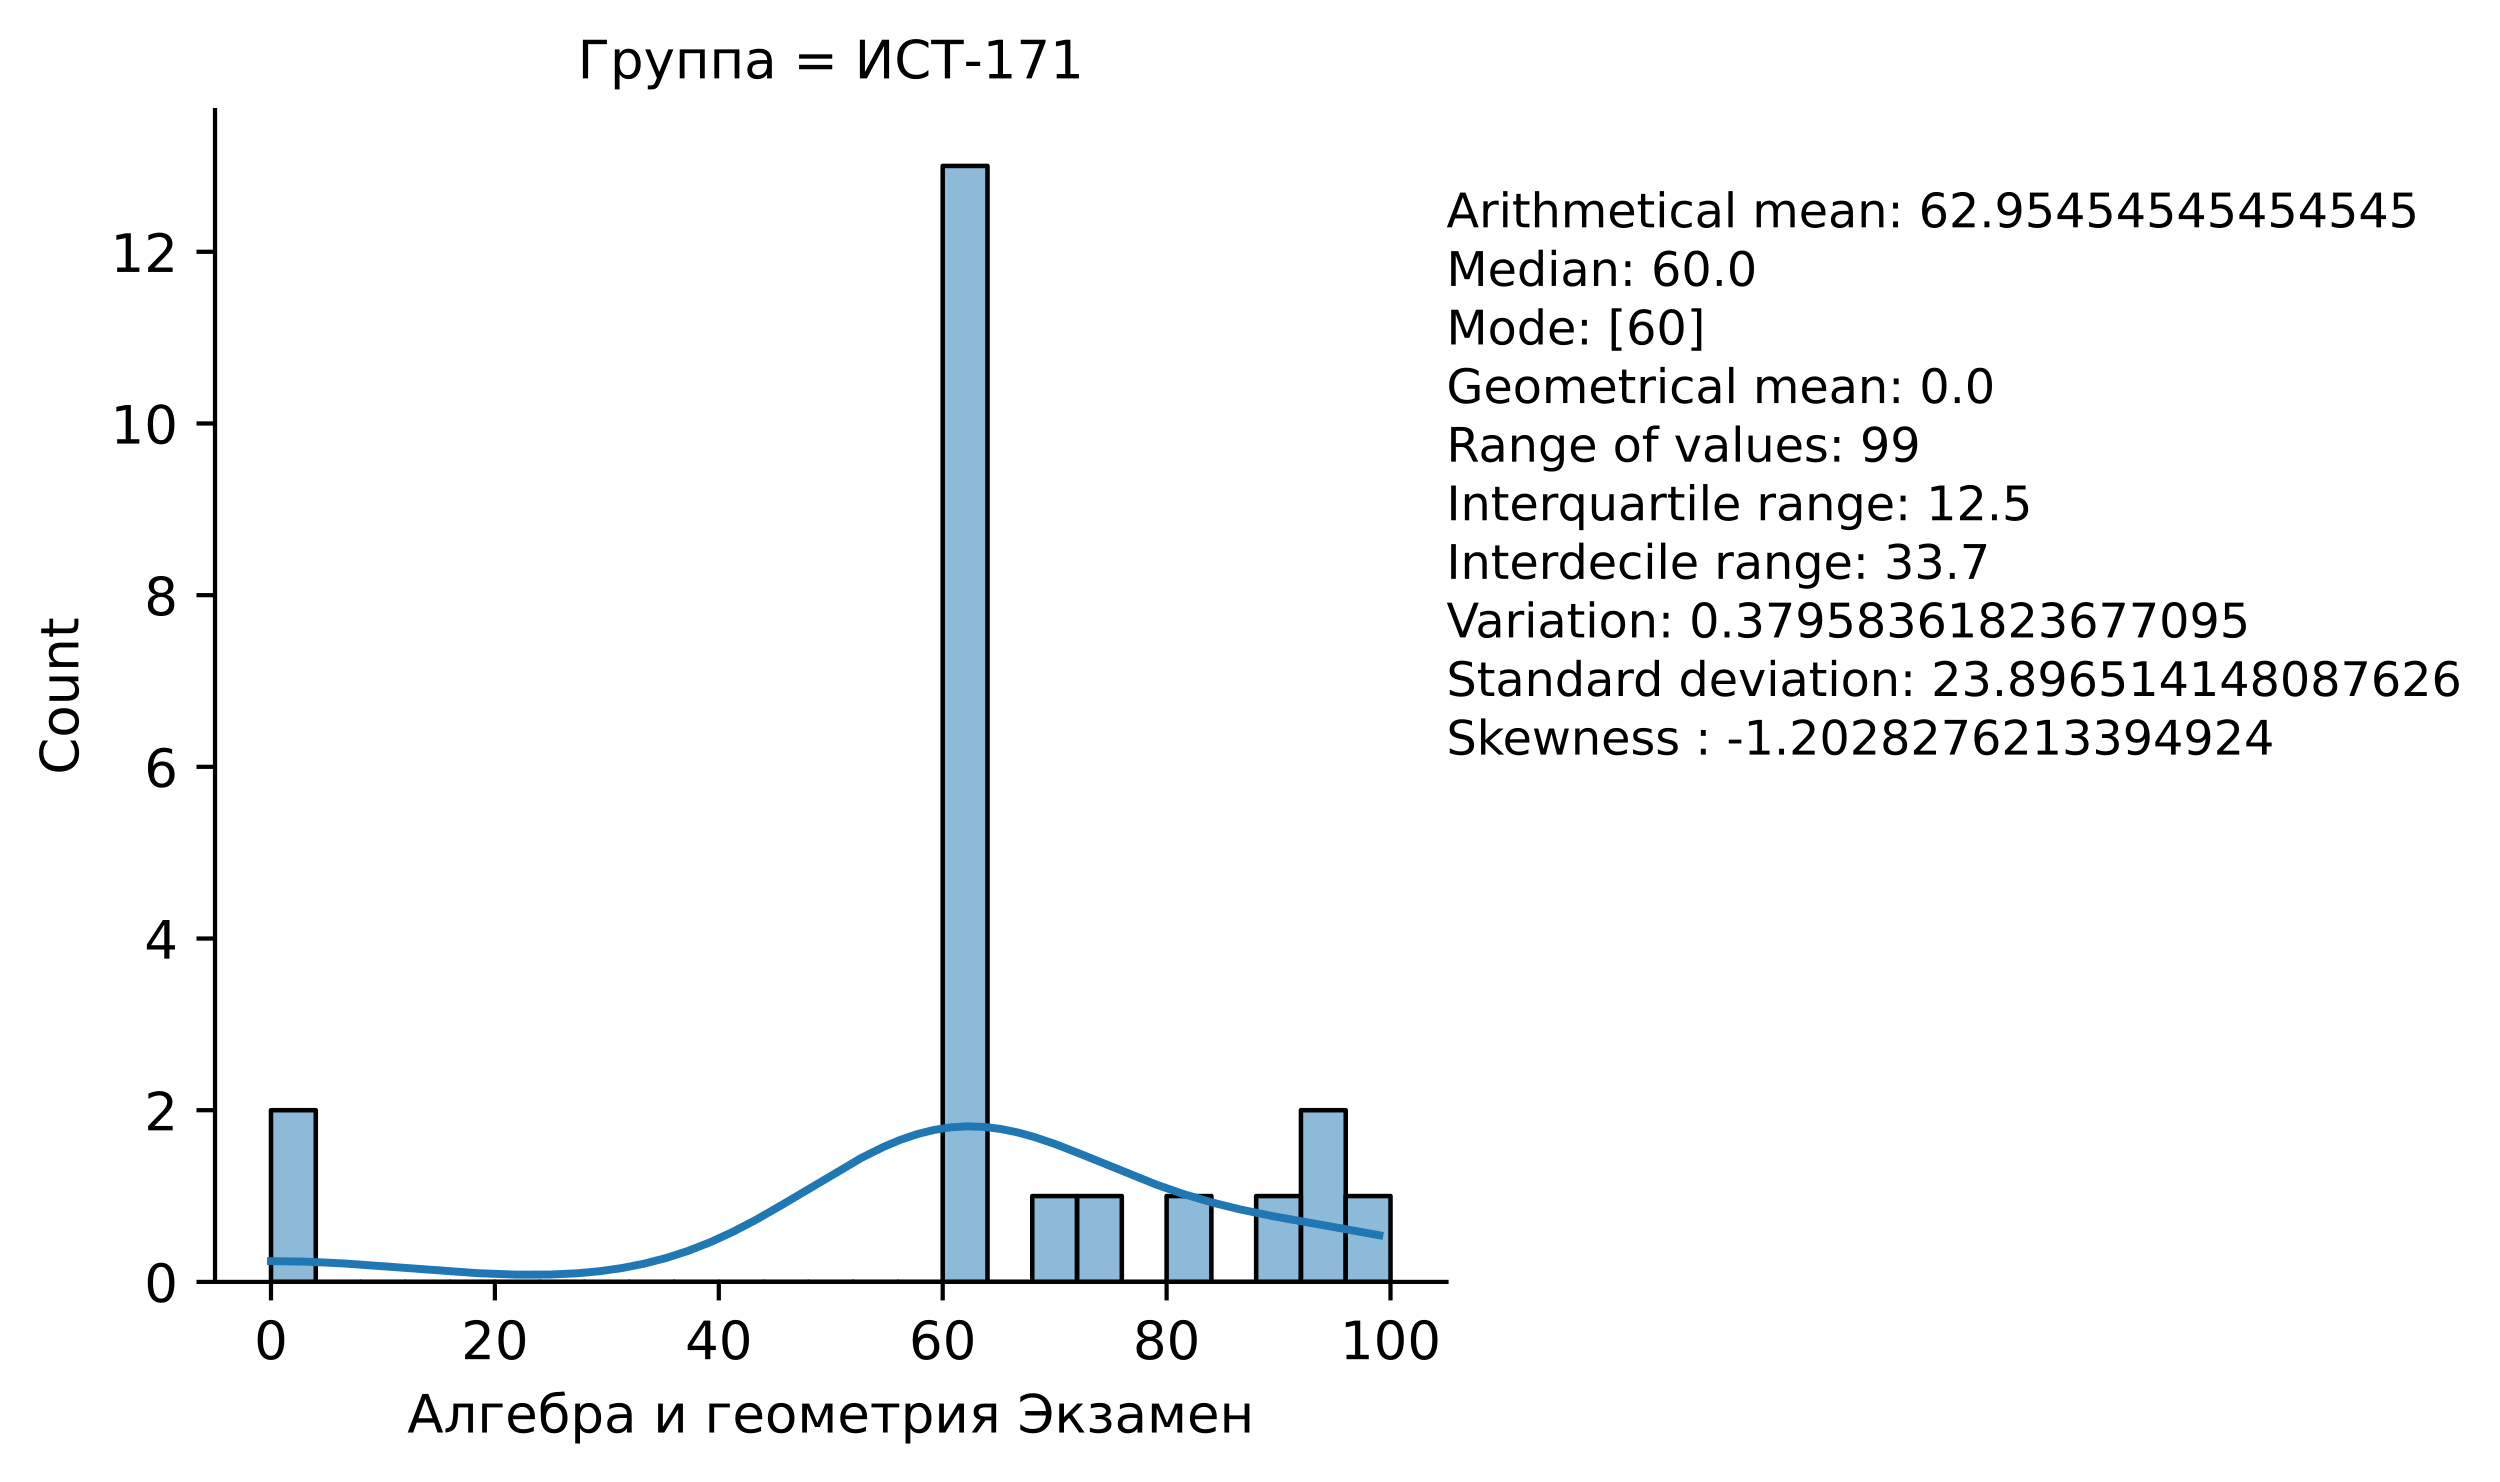 <?xml version="1.0" encoding="utf-8" standalone="no"?>
<!DOCTYPE svg PUBLIC "-//W3C//DTD SVG 1.1//EN"
  "http://www.w3.org/Graphics/SVG/1.1/DTD/svg11.dtd">
<!-- Created with matplotlib (https://matplotlib.org/) -->
<svg height="279.789pt" version="1.1" viewBox="0 0 472.081 279.789" width="472.081pt" xmlns="http://www.w3.org/2000/svg" xmlns:xlink="http://www.w3.org/1999/xlink">
 <defs>
  <style type="text/css">*{stroke-linecap:butt;stroke-linejoin:round;}</style>
 </defs>
 <g id="figure_1">
  <g id="patch_1">
   <path d="M 0 279.789 
L 472.081 279.789 
L 472.081 0 
L 0 0 
z
" style="fill:#ffffff;"/>
  </g>
  <g id="axes_1">
   <g id="patch_2">
    <path d="M 40.603 242.062 
L 273.143 242.062 
L 273.143 20.798 
L 40.603 20.798 
z
" style="fill:#ffffff;"/>
   </g>
   <g id="patch_3">
    <path clip-path="url(#pa00f7daaa1)" d="M 51.173 242.062 
L 59.629 242.062 
L 59.629 209.643 
L 51.173 209.643 
z
" style="fill:#1f77b4;fill-opacity:0.5;stroke:#000000;stroke-linejoin:miter;stroke-width:0.856;"/>
   </g>
   <g id="patch_4">
    <path clip-path="url(#pa00f7daaa1)" d="M 59.629 242.062 
L 68.085 242.062 
L 68.085 242.062 
L 59.629 242.062 
z
" style="fill:#1f77b4;fill-opacity:0.5;stroke:#000000;stroke-linejoin:miter;stroke-width:0.856;"/>
   </g>
   <g id="patch_5">
    <path clip-path="url(#pa00f7daaa1)" d="M 68.085 242.062 
L 76.541 242.062 
L 76.541 242.062 
L 68.085 242.062 
z
" style="fill:#1f77b4;fill-opacity:0.5;stroke:#000000;stroke-linejoin:miter;stroke-width:0.856;"/>
   </g>
   <g id="patch_6">
    <path clip-path="url(#pa00f7daaa1)" d="M 76.541 242.062 
L 84.997 242.062 
L 84.997 242.062 
L 76.541 242.062 
z
" style="fill:#1f77b4;fill-opacity:0.5;stroke:#000000;stroke-linejoin:miter;stroke-width:0.856;"/>
   </g>
   <g id="patch_7">
    <path clip-path="url(#pa00f7daaa1)" d="M 84.997 242.062 
L 93.453 242.062 
L 93.453 242.062 
L 84.997 242.062 
z
" style="fill:#1f77b4;fill-opacity:0.5;stroke:#000000;stroke-linejoin:miter;stroke-width:0.856;"/>
   </g>
   <g id="patch_8">
    <path clip-path="url(#pa00f7daaa1)" d="M 93.453 242.062 
L 101.909 242.062 
L 101.909 242.062 
L 93.453 242.062 
z
" style="fill:#1f77b4;fill-opacity:0.5;stroke:#000000;stroke-linejoin:miter;stroke-width:0.856;"/>
   </g>
   <g id="patch_9">
    <path clip-path="url(#pa00f7daaa1)" d="M 101.909 242.062 
L 110.365 242.062 
L 110.365 242.062 
L 101.909 242.062 
z
" style="fill:#1f77b4;fill-opacity:0.5;stroke:#000000;stroke-linejoin:miter;stroke-width:0.856;"/>
   </g>
   <g id="patch_10">
    <path clip-path="url(#pa00f7daaa1)" d="M 110.365 242.062 
L 118.821 242.062 
L 118.821 242.062 
L 110.365 242.062 
z
" style="fill:#1f77b4;fill-opacity:0.5;stroke:#000000;stroke-linejoin:miter;stroke-width:0.856;"/>
   </g>
   <g id="patch_11">
    <path clip-path="url(#pa00f7daaa1)" d="M 118.821 242.062 
L 127.277 242.062 
L 127.277 242.062 
L 118.821 242.062 
z
" style="fill:#1f77b4;fill-opacity:0.5;stroke:#000000;stroke-linejoin:miter;stroke-width:0.856;"/>
   </g>
   <g id="patch_12">
    <path clip-path="url(#pa00f7daaa1)" d="M 127.277 242.062 
L 135.733 242.062 
L 135.733 242.062 
L 127.277 242.062 
z
" style="fill:#1f77b4;fill-opacity:0.5;stroke:#000000;stroke-linejoin:miter;stroke-width:0.856;"/>
   </g>
   <g id="patch_13">
    <path clip-path="url(#pa00f7daaa1)" d="M 135.733 242.062 
L 144.189 242.062 
L 144.189 242.062 
L 135.733 242.062 
z
" style="fill:#1f77b4;fill-opacity:0.5;stroke:#000000;stroke-linejoin:miter;stroke-width:0.856;"/>
   </g>
   <g id="patch_14">
    <path clip-path="url(#pa00f7daaa1)" d="M 144.189 242.062 
L 152.645 242.062 
L 152.645 242.062 
L 144.189 242.062 
z
" style="fill:#1f77b4;fill-opacity:0.5;stroke:#000000;stroke-linejoin:miter;stroke-width:0.856;"/>
   </g>
   <g id="patch_15">
    <path clip-path="url(#pa00f7daaa1)" d="M 152.645 242.062 
L 161.101 242.062 
L 161.101 242.062 
L 152.645 242.062 
z
" style="fill:#1f77b4;fill-opacity:0.5;stroke:#000000;stroke-linejoin:miter;stroke-width:0.856;"/>
   </g>
   <g id="patch_16">
    <path clip-path="url(#pa00f7daaa1)" d="M 161.101 242.062 
L 169.557 242.062 
L 169.557 242.062 
L 161.101 242.062 
z
" style="fill:#1f77b4;fill-opacity:0.5;stroke:#000000;stroke-linejoin:miter;stroke-width:0.856;"/>
   </g>
   <g id="patch_17">
    <path clip-path="url(#pa00f7daaa1)" d="M 169.557 242.062 
L 178.013 242.062 
L 178.013 242.062 
L 169.557 242.062 
z
" style="fill:#1f77b4;fill-opacity:0.5;stroke:#000000;stroke-linejoin:miter;stroke-width:0.856;"/>
   </g>
   <g id="patch_18">
    <path clip-path="url(#pa00f7daaa1)" d="M 178.013 242.062 
L 186.469 242.062 
L 186.469 31.335 
L 178.013 31.335 
z
" style="fill:#1f77b4;fill-opacity:0.5;stroke:#000000;stroke-linejoin:miter;stroke-width:0.856;"/>
   </g>
   <g id="patch_19">
    <path clip-path="url(#pa00f7daaa1)" d="M 186.469 242.062 
L 194.925 242.062 
L 194.925 242.062 
L 186.469 242.062 
z
" style="fill:#1f77b4;fill-opacity:0.5;stroke:#000000;stroke-linejoin:miter;stroke-width:0.856;"/>
   </g>
   <g id="patch_20">
    <path clip-path="url(#pa00f7daaa1)" d="M 194.925 242.062 
L 203.381 242.062 
L 203.381 225.852 
L 194.925 225.852 
z
" style="fill:#1f77b4;fill-opacity:0.5;stroke:#000000;stroke-linejoin:miter;stroke-width:0.856;"/>
   </g>
   <g id="patch_21">
    <path clip-path="url(#pa00f7daaa1)" d="M 203.381 242.062 
L 211.837 242.062 
L 211.837 225.852 
L 203.381 225.852 
z
" style="fill:#1f77b4;fill-opacity:0.5;stroke:#000000;stroke-linejoin:miter;stroke-width:0.856;"/>
   </g>
   <g id="patch_22">
    <path clip-path="url(#pa00f7daaa1)" d="M 211.837 242.062 
L 220.293 242.062 
L 220.293 242.062 
L 211.837 242.062 
z
" style="fill:#1f77b4;fill-opacity:0.5;stroke:#000000;stroke-linejoin:miter;stroke-width:0.856;"/>
   </g>
   <g id="patch_23">
    <path clip-path="url(#pa00f7daaa1)" d="M 220.293 242.062 
L 228.749 242.062 
L 228.749 225.852 
L 220.293 225.852 
z
" style="fill:#1f77b4;fill-opacity:0.5;stroke:#000000;stroke-linejoin:miter;stroke-width:0.856;"/>
   </g>
   <g id="patch_24">
    <path clip-path="url(#pa00f7daaa1)" d="M 228.749 242.062 
L 237.205 242.062 
L 237.205 242.062 
L 228.749 242.062 
z
" style="fill:#1f77b4;fill-opacity:0.5;stroke:#000000;stroke-linejoin:miter;stroke-width:0.856;"/>
   </g>
   <g id="patch_25">
    <path clip-path="url(#pa00f7daaa1)" d="M 237.205 242.062 
L 245.661 242.062 
L 245.661 225.852 
L 237.205 225.852 
z
" style="fill:#1f77b4;fill-opacity:0.5;stroke:#000000;stroke-linejoin:miter;stroke-width:0.856;"/>
   </g>
   <g id="patch_26">
    <path clip-path="url(#pa00f7daaa1)" d="M 245.661 242.062 
L 254.117 242.062 
L 254.117 209.643 
L 245.661 209.643 
z
" style="fill:#1f77b4;fill-opacity:0.5;stroke:#000000;stroke-linejoin:miter;stroke-width:0.856;"/>
   </g>
   <g id="patch_27">
    <path clip-path="url(#pa00f7daaa1)" d="M 254.117 242.062 
L 262.573 242.062 
L 262.573 225.852 
L 254.117 225.852 
z
" style="fill:#1f77b4;fill-opacity:0.5;stroke:#000000;stroke-linejoin:miter;stroke-width:0.856;"/>
   </g>
   <g id="matplotlib.axis_1">
    <g id="xtick_1">
     <g id="line2d_1">
      <defs>
       <path d="M 0 0 
L 0 3.5 
" id="m873d6678bc" style="stroke:#000000;stroke-width:0.8;"/>
      </defs>
      <g>
       <use style="stroke:#000000;stroke-width:0.8;" x="51.173" xlink:href="#m873d6678bc" y="242.062"/>
      </g>
     </g>
     <g id="text_1">
      <!-- 0 -->
      <g transform="translate(47.992 256.661)scale(0.1 -0.1)">
       <defs>
        <path d="M 31.781 66.406 
Q 24.172 66.406 20.328 58.906 
Q 16.5 51.422 16.5 36.375 
Q 16.5 21.391 20.328 13.891 
Q 24.172 6.391 31.781 6.391 
Q 39.453 6.391 43.281 13.891 
Q 47.125 21.391 47.125 36.375 
Q 47.125 51.422 43.281 58.906 
Q 39.453 66.406 31.781 66.406 
z
M 31.781 74.219 
Q 44.047 74.219 50.516 64.516 
Q 56.984 54.828 56.984 36.375 
Q 56.984 17.969 50.516 8.266 
Q 44.047 -1.422 31.781 -1.422 
Q 19.531 -1.422 13.062 8.266 
Q 6.594 17.969 6.594 36.375 
Q 6.594 54.828 13.062 64.516 
Q 19.531 74.219 31.781 74.219 
z
" id="DejaVuSans-48"/>
       </defs>
       <use xlink:href="#DejaVuSans-48"/>
      </g>
     </g>
    </g>
    <g id="xtick_2">
     <g id="line2d_2">
      <g>
       <use style="stroke:#000000;stroke-width:0.8;" x="93.453" xlink:href="#m873d6678bc" y="242.062"/>
      </g>
     </g>
     <g id="text_2">
      <!-- 20 -->
      <g transform="translate(87.091 256.661)scale(0.1 -0.1)">
       <defs>
        <path d="M 19.188 8.297 
L 53.609 8.297 
L 53.609 0 
L 7.328 0 
L 7.328 8.297 
Q 12.938 14.109 22.625 23.891 
Q 32.328 33.688 34.812 36.531 
Q 39.547 41.844 41.422 45.531 
Q 43.312 49.219 43.312 52.781 
Q 43.312 58.594 39.234 62.25 
Q 35.156 65.922 28.609 65.922 
Q 23.969 65.922 18.812 64.312 
Q 13.672 62.703 7.812 59.422 
L 7.812 69.391 
Q 13.766 71.781 18.938 73 
Q 24.125 74.219 28.422 74.219 
Q 39.75 74.219 46.484 68.547 
Q 53.219 62.891 53.219 53.422 
Q 53.219 48.922 51.531 44.891 
Q 49.859 40.875 45.406 35.406 
Q 44.188 33.984 37.641 27.219 
Q 31.109 20.453 19.188 8.297 
z
" id="DejaVuSans-50"/>
       </defs>
       <use xlink:href="#DejaVuSans-50"/>
       <use x="63.623" xlink:href="#DejaVuSans-48"/>
      </g>
     </g>
    </g>
    <g id="xtick_3">
     <g id="line2d_3">
      <g>
       <use style="stroke:#000000;stroke-width:0.8;" x="135.733" xlink:href="#m873d6678bc" y="242.062"/>
      </g>
     </g>
     <g id="text_3">
      <!-- 40 -->
      <g transform="translate(129.371 256.661)scale(0.1 -0.1)">
       <defs>
        <path d="M 37.797 64.312 
L 12.891 25.391 
L 37.797 25.391 
z
M 35.203 72.906 
L 47.609 72.906 
L 47.609 25.391 
L 58.016 25.391 
L 58.016 17.188 
L 47.609 17.188 
L 47.609 0 
L 37.797 0 
L 37.797 17.188 
L 4.891 17.188 
L 4.891 26.703 
z
" id="DejaVuSans-52"/>
       </defs>
       <use xlink:href="#DejaVuSans-52"/>
       <use x="63.623" xlink:href="#DejaVuSans-48"/>
      </g>
     </g>
    </g>
    <g id="xtick_4">
     <g id="line2d_4">
      <g>
       <use style="stroke:#000000;stroke-width:0.8;" x="178.013" xlink:href="#m873d6678bc" y="242.062"/>
      </g>
     </g>
     <g id="text_4">
      <!-- 60 -->
      <g transform="translate(171.651 256.661)scale(0.1 -0.1)">
       <defs>
        <path d="M 33.016 40.375 
Q 26.375 40.375 22.484 35.828 
Q 18.609 31.297 18.609 23.391 
Q 18.609 15.531 22.484 10.953 
Q 26.375 6.391 33.016 6.391 
Q 39.656 6.391 43.531 10.953 
Q 47.406 15.531 47.406 23.391 
Q 47.406 31.297 43.531 35.828 
Q 39.656 40.375 33.016 40.375 
z
M 52.594 71.297 
L 52.594 62.312 
Q 48.875 64.062 45.094 64.984 
Q 41.312 65.922 37.594 65.922 
Q 27.828 65.922 22.672 59.328 
Q 17.531 52.734 16.797 39.406 
Q 19.672 43.656 24.016 45.922 
Q 28.375 48.188 33.594 48.188 
Q 44.578 48.188 50.953 41.516 
Q 57.328 34.859 57.328 23.391 
Q 57.328 12.156 50.688 5.359 
Q 44.047 -1.422 33.016 -1.422 
Q 20.359 -1.422 13.672 8.266 
Q 6.984 17.969 6.984 36.375 
Q 6.984 53.656 15.188 63.938 
Q 23.391 74.219 37.203 74.219 
Q 40.922 74.219 44.703 73.484 
Q 48.484 72.75 52.594 71.297 
z
" id="DejaVuSans-54"/>
       </defs>
       <use xlink:href="#DejaVuSans-54"/>
       <use x="63.623" xlink:href="#DejaVuSans-48"/>
      </g>
     </g>
    </g>
    <g id="xtick_5">
     <g id="line2d_5">
      <g>
       <use style="stroke:#000000;stroke-width:0.8;" x="220.293" xlink:href="#m873d6678bc" y="242.062"/>
      </g>
     </g>
     <g id="text_5">
      <!-- 80 -->
      <g transform="translate(213.931 256.661)scale(0.1 -0.1)">
       <defs>
        <path d="M 31.781 34.625 
Q 24.75 34.625 20.719 30.859 
Q 16.703 27.094 16.703 20.516 
Q 16.703 13.922 20.719 10.156 
Q 24.75 6.391 31.781 6.391 
Q 38.812 6.391 42.859 10.172 
Q 46.922 13.969 46.922 20.516 
Q 46.922 27.094 42.891 30.859 
Q 38.875 34.625 31.781 34.625 
z
M 21.922 38.812 
Q 15.578 40.375 12.031 44.719 
Q 8.5 49.078 8.5 55.328 
Q 8.5 64.062 14.719 69.141 
Q 20.953 74.219 31.781 74.219 
Q 42.672 74.219 48.875 69.141 
Q 55.078 64.062 55.078 55.328 
Q 55.078 49.078 51.531 44.719 
Q 48 40.375 41.703 38.812 
Q 48.828 37.156 52.797 32.312 
Q 56.781 27.484 56.781 20.516 
Q 56.781 9.906 50.312 4.234 
Q 43.844 -1.422 31.781 -1.422 
Q 19.734 -1.422 13.25 4.234 
Q 6.781 9.906 6.781 20.516 
Q 6.781 27.484 10.781 32.312 
Q 14.797 37.156 21.922 38.812 
z
M 18.312 54.391 
Q 18.312 48.734 21.844 45.562 
Q 25.391 42.391 31.781 42.391 
Q 38.141 42.391 41.719 45.562 
Q 45.312 48.734 45.312 54.391 
Q 45.312 60.062 41.719 63.234 
Q 38.141 66.406 31.781 66.406 
Q 25.391 66.406 21.844 63.234 
Q 18.312 60.062 18.312 54.391 
z
" id="DejaVuSans-56"/>
       </defs>
       <use xlink:href="#DejaVuSans-56"/>
       <use x="63.623" xlink:href="#DejaVuSans-48"/>
      </g>
     </g>
    </g>
    <g id="xtick_6">
     <g id="line2d_6">
      <g>
       <use style="stroke:#000000;stroke-width:0.8;" x="262.573" xlink:href="#m873d6678bc" y="242.062"/>
      </g>
     </g>
     <g id="text_6">
      <!-- 100 -->
      <g transform="translate(253.029 256.661)scale(0.1 -0.1)">
       <defs>
        <path d="M 12.406 8.297 
L 28.516 8.297 
L 28.516 63.922 
L 10.984 60.406 
L 10.984 69.391 
L 28.422 72.906 
L 38.281 72.906 
L 38.281 8.297 
L 54.391 8.297 
L 54.391 0 
L 12.406 0 
z
" id="DejaVuSans-49"/>
       </defs>
       <use xlink:href="#DejaVuSans-49"/>
       <use x="63.623" xlink:href="#DejaVuSans-48"/>
       <use x="127.246" xlink:href="#DejaVuSans-48"/>
      </g>
     </g>
    </g>
    <g id="text_7">
     <!-- Алгебра и геометрия Экзамен -->
     <g transform="translate(76.907 270.509)scale(0.1 -0.1)">
      <defs>
       <path d="M 34.188 63.188 
L 20.797 26.906 
L 47.609 26.906 
z
M 28.609 72.906 
L 39.797 72.906 
L 67.578 0 
L 57.328 0 
L 50.688 18.703 
L 17.828 18.703 
L 11.188 0 
L 0.781 0 
z
" id="DejaVuSans-1040"/>
       <path d="M 3.719 0 
L 3.719 7.469 
Q 12.594 8.844 15.328 14.984 
Q 18.656 23.641 18.656 45.75 
L 18.656 54.688 
L 55.609 54.688 
L 55.609 0 
L 46.625 0 
L 46.625 47.516 
L 27.641 47.516 
L 27.641 42.094 
Q 27.641 21 23.344 11.531 
Q 18.75 1.422 3.719 0 
z
" id="DejaVuSans-1083"/>
       <path d="M 9.078 0 
L 9.078 54.688 
L 47.656 54.688 
L 47.656 47.516 
L 18.109 47.516 
L 18.109 0 
z
" id="DejaVuSans-1075"/>
       <path d="M 56.203 29.594 
L 56.203 25.203 
L 14.891 25.203 
Q 15.484 15.922 20.484 11.062 
Q 25.484 6.203 34.422 6.203 
Q 39.594 6.203 44.453 7.469 
Q 49.312 8.734 54.109 11.281 
L 54.109 2.781 
Q 49.266 0.734 44.188 -0.344 
Q 39.109 -1.422 33.891 -1.422 
Q 20.797 -1.422 13.156 6.188 
Q 5.516 13.812 5.516 26.812 
Q 5.516 40.234 12.766 48.109 
Q 20.016 56 32.328 56 
Q 43.359 56 49.781 48.891 
Q 56.203 41.797 56.203 29.594 
z
M 47.219 32.234 
Q 47.125 39.594 43.094 43.984 
Q 39.062 48.391 32.422 48.391 
Q 24.906 48.391 20.391 44.141 
Q 15.875 39.891 15.188 32.172 
z
" id="DejaVuSans-1077"/>
       <path d="M 31.109 56 
Q 42.828 56 49.516 48.375 
Q 56.203 40.766 56.203 27.297 
Q 56.203 13.875 49.516 6.219 
Q 42.828 -1.422 31.109 -1.422 
Q 19.344 -1.422 12.844 6 
Q 6.344 13.422 6 27.297 
L 5.719 38.484 
Q 5.469 44.281 5.469 46.297 
Q 5.469 54.109 8.297 59.859 
Q 12.75 68.891 20.438 72.797 
Q 28.125 76.703 41.016 76.812 
Q 46.969 76.859 49.609 77.688 
L 52.094 70.562 
Q 49.703 69.578 47.516 69.531 
L 35.297 68.703 
Q 29.156 68.266 25.438 66.109 
Q 15.719 60.406 14.797 52.938 
L 14.453 50.203 
Q 20.797 56 31.109 56 
z
M 31.109 48.391 
Q 23.875 48.391 19.672 42.75 
Q 15.484 37.109 15.484 27.297 
Q 15.484 17.484 19.656 11.844 
Q 23.828 6.203 31.109 6.203 
Q 38.281 6.203 42.484 11.859 
Q 46.688 17.531 46.688 27.297 
Q 46.688 37.016 42.484 42.703 
Q 38.281 48.391 31.109 48.391 
z
" id="DejaVuSans-1073"/>
       <path d="M 18.109 8.203 
L 18.109 -20.797 
L 9.078 -20.797 
L 9.078 54.688 
L 18.109 54.688 
L 18.109 46.391 
Q 20.953 51.266 25.266 53.625 
Q 29.594 56 35.594 56 
Q 45.562 56 51.781 48.094 
Q 58.016 40.188 58.016 27.297 
Q 58.016 14.406 51.781 6.484 
Q 45.562 -1.422 35.594 -1.422 
Q 29.594 -1.422 25.266 0.953 
Q 20.953 3.328 18.109 8.203 
z
M 48.688 27.297 
Q 48.688 37.203 44.609 42.844 
Q 40.531 48.484 33.406 48.484 
Q 26.266 48.484 22.188 42.844 
Q 18.109 37.203 18.109 27.297 
Q 18.109 17.391 22.188 11.75 
Q 26.266 6.109 33.406 6.109 
Q 40.531 6.109 44.609 11.75 
Q 48.688 17.391 48.688 27.297 
z
" id="DejaVuSans-1088"/>
       <path d="M 34.281 27.484 
Q 23.391 27.484 19.188 25 
Q 14.984 22.516 14.984 16.5 
Q 14.984 11.719 18.141 8.906 
Q 21.297 6.109 26.703 6.109 
Q 34.188 6.109 38.703 11.406 
Q 43.219 16.703 43.219 25.484 
L 43.219 27.484 
z
M 52.203 31.203 
L 52.203 0 
L 43.219 0 
L 43.219 8.297 
Q 40.141 3.328 35.547 0.953 
Q 30.953 -1.422 24.312 -1.422 
Q 15.922 -1.422 10.953 3.297 
Q 6 8.016 6 15.922 
Q 6 25.141 12.172 29.828 
Q 18.359 34.516 30.609 34.516 
L 43.219 34.516 
L 43.219 35.406 
Q 43.219 41.609 39.141 45 
Q 35.062 48.391 27.688 48.391 
Q 23 48.391 18.547 47.266 
Q 14.109 46.141 10.016 43.891 
L 10.016 52.203 
Q 14.938 54.109 19.578 55.047 
Q 24.219 56 28.609 56 
Q 40.484 56 46.344 49.844 
Q 52.203 43.703 52.203 31.203 
z
" id="DejaVuSans-1072"/>
       <path id="DejaVuSans-32"/>
       <path d="M 55.906 54.688 
L 55.906 0 
L 46.969 0 
L 46.969 43.891 
L 20.609 0 
L 9.078 0 
L 9.078 54.688 
L 18.016 54.688 
L 18.016 10.891 
L 44.344 54.688 
z
" id="DejaVuSans-1080"/>
       <path d="M 30.609 48.391 
Q 23.391 48.391 19.188 42.75 
Q 14.984 37.109 14.984 27.297 
Q 14.984 17.484 19.156 11.844 
Q 23.344 6.203 30.609 6.203 
Q 37.797 6.203 41.984 11.859 
Q 46.188 17.531 46.188 27.297 
Q 46.188 37.016 41.984 42.703 
Q 37.797 48.391 30.609 48.391 
z
M 30.609 56 
Q 42.328 56 49.016 48.375 
Q 55.719 40.766 55.719 27.297 
Q 55.719 13.875 49.016 6.219 
Q 42.328 -1.422 30.609 -1.422 
Q 18.844 -1.422 12.172 6.219 
Q 5.516 13.875 5.516 27.297 
Q 5.516 40.766 12.172 48.375 
Q 18.844 56 30.609 56 
z
" id="DejaVuSans-1086"/>
       <path d="M 9.078 54.688 
L 22.219 54.688 
L 37.75 18.062 
L 53.328 54.688 
L 66.359 54.688 
L 66.359 0 
L 57.328 0 
L 57.328 46.094 
L 42.234 10.5 
L 33.25 10.5 
L 18.109 46.094 
L 18.109 0 
L 9.078 0 
z
" id="DejaVuSans-1084"/>
       <path d="M 2.938 54.688 
L 55.328 54.688 
L 55.328 47.516 
L 33.547 47.516 
L 33.547 0 
L 24.703 0 
L 24.703 47.516 
L 2.938 47.516 
z
" id="DejaVuSans-1090"/>
       <path d="M 18.453 38.922 
Q 18.453 34.859 21.578 32.562 
Q 24.703 30.281 30.516 30.281 
L 42.625 30.281 
L 42.625 47.516 
L 30.516 47.516 
Q 24.703 47.516 21.578 45.266 
Q 18.453 43.016 18.453 38.922 
z
M 5.672 0 
L 22.359 23.969 
Q 16.703 25.25 12.938 28.594 
Q 9.188 31.938 9.188 38.922 
Q 9.188 46.828 14.422 50.75 
Q 19.672 54.688 30.281 54.688 
L 51.656 54.688 
L 51.656 0 
L 42.625 0 
L 42.625 23.094 
L 31.453 23.094 
L 15.328 0 
z
" id="DejaVuSans-1103"/>
       <path d="M 5.422 15.922 
Q 15.719 6.688 28.219 6.688 
Q 41.109 6.688 46.922 13.625 
Q 52.734 20.562 53.812 32.234 
L 14.844 32.234 
L 14.844 40.531 
L 53.812 40.531 
Q 52.734 52.203 46.922 59.156 
Q 41.109 66.109 28.219 66.109 
Q 15.719 66.109 5.422 56.891 
L 5.422 67.281 
Q 15.578 74.219 28.812 74.219 
Q 45.172 74.219 54.688 64.078 
Q 64.203 53.953 64.203 36.422 
Q 64.203 18.844 54.688 8.703 
Q 45.172 -1.422 28.812 -1.422 
Q 15.766 -1.422 5.422 5.609 
z
" id="DejaVuSans-1069"/>
       <path d="M 9.078 54.688 
L 18.016 54.688 
L 18.016 29 
L 43.359 54.688 
L 54.391 54.688 
L 33.5 33.547 
L 57.078 0 
L 47.016 0 
L 27.641 27.594 
L 18.016 17.828 
L 18.016 0 
L 9.078 0 
z
" id="DejaVuSans-1082"/>
       <path d="M 34.469 29.5 
Q 40.531 28.328 43.891 24.75 
Q 47.266 21.188 47.266 15.922 
Q 47.266 7.469 40.969 3.016 
Q 34.672 -1.422 23.047 -1.422 
Q 19.141 -1.422 15.016 -0.734 
Q 10.891 -0.047 6.5 1.312 
L 6.5 9.672 
Q 9.969 7.859 14.109 6.953 
Q 18.266 6.062 22.797 6.062 
Q 30.172 6.062 34.297 8.797 
Q 38.422 11.531 38.422 15.922 
Q 38.422 20.219 34.766 22.828 
Q 31.109 25.438 24.422 25.438 
L 17.188 25.438 
L 17.188 32.859 
L 24.75 32.859 
Q 30.422 32.859 33.719 35.031 
Q 37.016 37.203 37.016 40.625 
Q 37.016 43.75 33.609 46 
Q 30.219 48.25 24.422 48.25 
Q 20.953 48.25 17.016 47.609 
Q 13.094 46.969 8.344 45.562 
L 8.344 53.719 
Q 13.141 54.891 17.281 55.469 
Q 21.438 56.062 25.141 56.062 
Q 34.719 56.062 40.25 52.219 
Q 45.797 48.391 45.797 41.5 
Q 45.797 36.969 42.859 33.812 
Q 39.938 30.672 34.469 29.5 
z
" id="DejaVuSans-1079"/>
       <path d="M 9.078 54.688 
L 18.109 54.688 
L 18.109 32.375 
L 47.266 32.375 
L 47.266 54.688 
L 56.297 54.688 
L 56.297 0 
L 47.266 0 
L 47.266 25.203 
L 18.109 25.203 
L 18.109 0 
L 9.078 0 
z
" id="DejaVuSans-1085"/>
      </defs>
      <use xlink:href="#DejaVuSans-1040"/>
      <use x="68.408" xlink:href="#DejaVuSans-1083"/>
      <use x="132.324" xlink:href="#DejaVuSans-1075"/>
      <use x="184.863" xlink:href="#DejaVuSans-1077"/>
      <use x="246.387" xlink:href="#DejaVuSans-1073"/>
      <use x="308.057" xlink:href="#DejaVuSans-1088"/>
      <use x="371.533" xlink:href="#DejaVuSans-1072"/>
      <use x="432.812" xlink:href="#DejaVuSans-32"/>
      <use x="464.6" xlink:href="#DejaVuSans-1080"/>
      <use x="529.59" xlink:href="#DejaVuSans-32"/>
      <use x="561.377" xlink:href="#DejaVuSans-1075"/>
      <use x="613.916" xlink:href="#DejaVuSans-1077"/>
      <use x="675.439" xlink:href="#DejaVuSans-1086"/>
      <use x="736.621" xlink:href="#DejaVuSans-1084"/>
      <use x="812.061" xlink:href="#DejaVuSans-1077"/>
      <use x="873.584" xlink:href="#DejaVuSans-1090"/>
      <use x="931.836" xlink:href="#DejaVuSans-1088"/>
      <use x="995.312" xlink:href="#DejaVuSans-1080"/>
      <use x="1060.303" xlink:href="#DejaVuSans-1103"/>
      <use x="1120.459" xlink:href="#DejaVuSans-32"/>
      <use x="1152.246" xlink:href="#DejaVuSans-1069"/>
      <use x="1222.07" xlink:href="#DejaVuSans-1082"/>
      <use x="1282.471" xlink:href="#DejaVuSans-1079"/>
      <use x="1335.645" xlink:href="#DejaVuSans-1072"/>
      <use x="1396.924" xlink:href="#DejaVuSans-1084"/>
      <use x="1472.363" xlink:href="#DejaVuSans-1077"/>
      <use x="1533.887" xlink:href="#DejaVuSans-1085"/>
     </g>
    </g>
   </g>
   <g id="matplotlib.axis_2">
    <g id="ytick_1">
     <g id="line2d_7">
      <defs>
       <path d="M 0 0 
L -3.5 0 
" id="me6901c484a" style="stroke:#000000;stroke-width:0.8;"/>
      </defs>
      <g>
       <use style="stroke:#000000;stroke-width:0.8;" x="40.603" xlink:href="#me6901c484a" y="242.062"/>
      </g>
     </g>
     <g id="text_8">
      <!-- 0 -->
      <g transform="translate(27.241 245.861)scale(0.1 -0.1)">
       <use xlink:href="#DejaVuSans-48"/>
      </g>
     </g>
    </g>
    <g id="ytick_2">
     <g id="line2d_8">
      <g>
       <use style="stroke:#000000;stroke-width:0.8;" x="40.603" xlink:href="#me6901c484a" y="209.643"/>
      </g>
     </g>
     <g id="text_9">
      <!-- 2 -->
      <g transform="translate(27.241 213.442)scale(0.1 -0.1)">
       <use xlink:href="#DejaVuSans-50"/>
      </g>
     </g>
    </g>
    <g id="ytick_3">
     <g id="line2d_9">
      <g>
       <use style="stroke:#000000;stroke-width:0.8;" x="40.603" xlink:href="#me6901c484a" y="177.223"/>
      </g>
     </g>
     <g id="text_10">
      <!-- 4 -->
      <g transform="translate(27.241 181.022)scale(0.1 -0.1)">
       <use xlink:href="#DejaVuSans-52"/>
      </g>
     </g>
    </g>
    <g id="ytick_4">
     <g id="line2d_10">
      <g>
       <use style="stroke:#000000;stroke-width:0.8;" x="40.603" xlink:href="#me6901c484a" y="144.803"/>
      </g>
     </g>
     <g id="text_11">
      <!-- 6 -->
      <g transform="translate(27.241 148.603)scale(0.1 -0.1)">
       <use xlink:href="#DejaVuSans-54"/>
      </g>
     </g>
    </g>
    <g id="ytick_5">
     <g id="line2d_11">
      <g>
       <use style="stroke:#000000;stroke-width:0.8;" x="40.603" xlink:href="#me6901c484a" y="112.384"/>
      </g>
     </g>
     <g id="text_12">
      <!-- 8 -->
      <g transform="translate(27.241 116.183)scale(0.1 -0.1)">
       <use xlink:href="#DejaVuSans-56"/>
      </g>
     </g>
    </g>
    <g id="ytick_6">
     <g id="line2d_12">
      <g>
       <use style="stroke:#000000;stroke-width:0.8;" x="40.603" xlink:href="#me6901c484a" y="79.964"/>
      </g>
     </g>
     <g id="text_13">
      <!-- 10 -->
      <g transform="translate(20.878 83.763)scale(0.1 -0.1)">
       <use xlink:href="#DejaVuSans-49"/>
       <use x="63.623" xlink:href="#DejaVuSans-48"/>
      </g>
     </g>
    </g>
    <g id="ytick_7">
     <g id="line2d_13">
      <g>
       <use style="stroke:#000000;stroke-width:0.8;" x="40.603" xlink:href="#me6901c484a" y="47.545"/>
      </g>
     </g>
     <g id="text_14">
      <!-- 12 -->
      <g transform="translate(20.878 51.344)scale(0.1 -0.1)">
       <use xlink:href="#DejaVuSans-49"/>
       <use x="63.623" xlink:href="#DejaVuSans-50"/>
      </g>
     </g>
    </g>
    <g id="text_15">
     <!-- Count -->
     <g transform="translate(14.798 146.279)rotate(-90)scale(0.1 -0.1)">
      <defs>
       <path d="M 64.406 67.281 
L 64.406 56.891 
Q 59.422 61.531 53.781 63.812 
Q 48.141 66.109 41.797 66.109 
Q 29.297 66.109 22.656 58.469 
Q 16.016 50.828 16.016 36.375 
Q 16.016 21.969 22.656 14.328 
Q 29.297 6.688 41.797 6.688 
Q 48.141 6.688 53.781 8.984 
Q 59.422 11.281 64.406 15.922 
L 64.406 5.609 
Q 59.234 2.094 53.438 0.328 
Q 47.656 -1.422 41.219 -1.422 
Q 24.656 -1.422 15.125 8.703 
Q 5.609 18.844 5.609 36.375 
Q 5.609 53.953 15.125 64.078 
Q 24.656 74.219 41.219 74.219 
Q 47.75 74.219 53.531 72.484 
Q 59.328 70.75 64.406 67.281 
z
" id="DejaVuSans-67"/>
       <path d="M 30.609 48.391 
Q 23.391 48.391 19.188 42.75 
Q 14.984 37.109 14.984 27.297 
Q 14.984 17.484 19.156 11.844 
Q 23.344 6.203 30.609 6.203 
Q 37.797 6.203 41.984 11.859 
Q 46.188 17.531 46.188 27.297 
Q 46.188 37.016 41.984 42.703 
Q 37.797 48.391 30.609 48.391 
z
M 30.609 56 
Q 42.328 56 49.016 48.375 
Q 55.719 40.766 55.719 27.297 
Q 55.719 13.875 49.016 6.219 
Q 42.328 -1.422 30.609 -1.422 
Q 18.844 -1.422 12.172 6.219 
Q 5.516 13.875 5.516 27.297 
Q 5.516 40.766 12.172 48.375 
Q 18.844 56 30.609 56 
z
" id="DejaVuSans-111"/>
       <path d="M 8.5 21.578 
L 8.5 54.688 
L 17.484 54.688 
L 17.484 21.922 
Q 17.484 14.156 20.5 10.266 
Q 23.531 6.391 29.594 6.391 
Q 36.859 6.391 41.078 11.031 
Q 45.312 15.672 45.312 23.688 
L 45.312 54.688 
L 54.297 54.688 
L 54.297 0 
L 45.312 0 
L 45.312 8.406 
Q 42.047 3.422 37.719 1 
Q 33.406 -1.422 27.688 -1.422 
Q 18.266 -1.422 13.375 4.438 
Q 8.5 10.297 8.5 21.578 
z
M 31.109 56 
z
" id="DejaVuSans-117"/>
       <path d="M 54.891 33.016 
L 54.891 0 
L 45.906 0 
L 45.906 32.719 
Q 45.906 40.484 42.875 44.328 
Q 39.844 48.188 33.797 48.188 
Q 26.516 48.188 22.312 43.547 
Q 18.109 38.922 18.109 30.906 
L 18.109 0 
L 9.078 0 
L 9.078 54.688 
L 18.109 54.688 
L 18.109 46.188 
Q 21.344 51.125 25.703 53.562 
Q 30.078 56 35.797 56 
Q 45.219 56 50.047 50.172 
Q 54.891 44.344 54.891 33.016 
z
" id="DejaVuSans-110"/>
       <path d="M 18.312 70.219 
L 18.312 54.688 
L 36.812 54.688 
L 36.812 47.703 
L 18.312 47.703 
L 18.312 18.016 
Q 18.312 11.328 20.141 9.422 
Q 21.969 7.516 27.594 7.516 
L 36.812 7.516 
L 36.812 0 
L 27.594 0 
Q 17.188 0 13.234 3.875 
Q 9.281 7.766 9.281 18.016 
L 9.281 47.703 
L 2.688 47.703 
L 2.688 54.688 
L 9.281 54.688 
L 9.281 70.219 
z
" id="DejaVuSans-116"/>
      </defs>
      <use xlink:href="#DejaVuSans-67"/>
      <use x="69.824" xlink:href="#DejaVuSans-111"/>
      <use x="131.006" xlink:href="#DejaVuSans-117"/>
      <use x="194.385" xlink:href="#DejaVuSans-110"/>
      <use x="257.764" xlink:href="#DejaVuSans-116"/>
     </g>
    </g>
   </g>
   <g id="line2d_14">
    <path clip-path="url(#pa00f7daaa1)" d="M 51.173 238.137 
L 57.483 238.235 
L 64.845 238.576 
L 74.31 239.258 
L 90.086 240.411 
L 97.447 240.692 
L 103.758 240.682 
L 109.016 240.436 
L 113.223 240.045 
L 117.429 239.45 
L 121.636 238.622 
L 125.843 237.534 
L 130.05 236.167 
L 134.257 234.511 
L 138.463 232.573 
L 142.67 230.382 
L 147.928 227.363 
L 162.652 218.65 
L 166.859 216.561 
L 170.014 215.239 
L 173.169 214.168 
L 176.324 213.375 
L 179.479 212.88 
L 182.634 212.688 
L 185.789 212.794 
L 188.944 213.182 
L 192.099 213.825 
L 195.254 214.689 
L 199.461 216.112 
L 204.72 218.177 
L 218.392 223.715 
L 223.65 225.531 
L 228.908 227.08 
L 234.167 228.379 
L 240.477 229.682 
L 250.994 231.554 
L 260.459 233.254 
L 260.459 233.254 
" style="fill:none;stroke:#1f77b4;stroke-linecap:square;stroke-width:1.5;"/>
   </g>
   <g id="patch_28">
    <path d="M 40.603 242.062 
L 40.603 20.798 
" style="fill:none;stroke:#000000;stroke-linecap:square;stroke-linejoin:miter;stroke-width:0.8;"/>
   </g>
   <g id="patch_29">
    <path d="M 40.603 242.062 
L 273.143 242.062 
" style="fill:none;stroke:#000000;stroke-linecap:square;stroke-linejoin:miter;stroke-width:0.8;"/>
   </g>
   <g id="text_16">
    <!-- Arithmetical mean: 62.95454545454545 -->
    <g transform="translate(273.143 42.925)scale(0.09 -0.09)">
     <defs>
      <path d="M 34.188 63.188 
L 20.797 26.906 
L 47.609 26.906 
z
M 28.609 72.906 
L 39.797 72.906 
L 67.578 0 
L 57.328 0 
L 50.688 18.703 
L 17.828 18.703 
L 11.188 0 
L 0.781 0 
z
" id="DejaVuSans-65"/>
      <path d="M 41.109 46.297 
Q 39.594 47.172 37.812 47.578 
Q 36.031 48 33.891 48 
Q 26.266 48 22.188 43.047 
Q 18.109 38.094 18.109 28.812 
L 18.109 0 
L 9.078 0 
L 9.078 54.688 
L 18.109 54.688 
L 18.109 46.188 
Q 20.953 51.172 25.484 53.578 
Q 30.031 56 36.531 56 
Q 37.453 56 38.578 55.875 
Q 39.703 55.766 41.062 55.516 
z
" id="DejaVuSans-114"/>
      <path d="M 9.422 54.688 
L 18.406 54.688 
L 18.406 0 
L 9.422 0 
z
M 9.422 75.984 
L 18.406 75.984 
L 18.406 64.594 
L 9.422 64.594 
z
" id="DejaVuSans-105"/>
      <path d="M 54.891 33.016 
L 54.891 0 
L 45.906 0 
L 45.906 32.719 
Q 45.906 40.484 42.875 44.328 
Q 39.844 48.188 33.797 48.188 
Q 26.516 48.188 22.312 43.547 
Q 18.109 38.922 18.109 30.906 
L 18.109 0 
L 9.078 0 
L 9.078 75.984 
L 18.109 75.984 
L 18.109 46.188 
Q 21.344 51.125 25.703 53.562 
Q 30.078 56 35.797 56 
Q 45.219 56 50.047 50.172 
Q 54.891 44.344 54.891 33.016 
z
" id="DejaVuSans-104"/>
      <path d="M 52 44.188 
Q 55.375 50.25 60.062 53.125 
Q 64.75 56 71.094 56 
Q 79.641 56 84.281 50.016 
Q 88.922 44.047 88.922 33.016 
L 88.922 0 
L 79.891 0 
L 79.891 32.719 
Q 79.891 40.578 77.094 44.375 
Q 74.312 48.188 68.609 48.188 
Q 61.625 48.188 57.562 43.547 
Q 53.516 38.922 53.516 30.906 
L 53.516 0 
L 44.484 0 
L 44.484 32.719 
Q 44.484 40.625 41.703 44.406 
Q 38.922 48.188 33.109 48.188 
Q 26.219 48.188 22.156 43.531 
Q 18.109 38.875 18.109 30.906 
L 18.109 0 
L 9.078 0 
L 9.078 54.688 
L 18.109 54.688 
L 18.109 46.188 
Q 21.188 51.219 25.484 53.609 
Q 29.781 56 35.688 56 
Q 41.656 56 45.828 52.969 
Q 50 49.953 52 44.188 
z
" id="DejaVuSans-109"/>
      <path d="M 56.203 29.594 
L 56.203 25.203 
L 14.891 25.203 
Q 15.484 15.922 20.484 11.062 
Q 25.484 6.203 34.422 6.203 
Q 39.594 6.203 44.453 7.469 
Q 49.312 8.734 54.109 11.281 
L 54.109 2.781 
Q 49.266 0.734 44.188 -0.344 
Q 39.109 -1.422 33.891 -1.422 
Q 20.797 -1.422 13.156 6.188 
Q 5.516 13.812 5.516 26.812 
Q 5.516 40.234 12.766 48.109 
Q 20.016 56 32.328 56 
Q 43.359 56 49.781 48.891 
Q 56.203 41.797 56.203 29.594 
z
M 47.219 32.234 
Q 47.125 39.594 43.094 43.984 
Q 39.062 48.391 32.422 48.391 
Q 24.906 48.391 20.391 44.141 
Q 15.875 39.891 15.188 32.172 
z
" id="DejaVuSans-101"/>
      <path d="M 48.781 52.594 
L 48.781 44.188 
Q 44.969 46.297 41.141 47.344 
Q 37.312 48.391 33.406 48.391 
Q 24.656 48.391 19.812 42.844 
Q 14.984 37.312 14.984 27.297 
Q 14.984 17.281 19.812 11.734 
Q 24.656 6.203 33.406 6.203 
Q 37.312 6.203 41.141 7.25 
Q 44.969 8.297 48.781 10.406 
L 48.781 2.094 
Q 45.016 0.344 40.984 -0.531 
Q 36.969 -1.422 32.422 -1.422 
Q 20.062 -1.422 12.781 6.344 
Q 5.516 14.109 5.516 27.297 
Q 5.516 40.672 12.859 48.328 
Q 20.219 56 33.016 56 
Q 37.156 56 41.109 55.141 
Q 45.062 54.297 48.781 52.594 
z
" id="DejaVuSans-99"/>
      <path d="M 34.281 27.484 
Q 23.391 27.484 19.188 25 
Q 14.984 22.516 14.984 16.5 
Q 14.984 11.719 18.141 8.906 
Q 21.297 6.109 26.703 6.109 
Q 34.188 6.109 38.703 11.406 
Q 43.219 16.703 43.219 25.484 
L 43.219 27.484 
z
M 52.203 31.203 
L 52.203 0 
L 43.219 0 
L 43.219 8.297 
Q 40.141 3.328 35.547 0.953 
Q 30.953 -1.422 24.312 -1.422 
Q 15.922 -1.422 10.953 3.297 
Q 6 8.016 6 15.922 
Q 6 25.141 12.172 29.828 
Q 18.359 34.516 30.609 34.516 
L 43.219 34.516 
L 43.219 35.406 
Q 43.219 41.609 39.141 45 
Q 35.062 48.391 27.688 48.391 
Q 23 48.391 18.547 47.266 
Q 14.109 46.141 10.016 43.891 
L 10.016 52.203 
Q 14.938 54.109 19.578 55.047 
Q 24.219 56 28.609 56 
Q 40.484 56 46.344 49.844 
Q 52.203 43.703 52.203 31.203 
z
" id="DejaVuSans-97"/>
      <path d="M 9.422 75.984 
L 18.406 75.984 
L 18.406 0 
L 9.422 0 
z
" id="DejaVuSans-108"/>
      <path d="M 11.719 12.406 
L 22.016 12.406 
L 22.016 0 
L 11.719 0 
z
M 11.719 51.703 
L 22.016 51.703 
L 22.016 39.312 
L 11.719 39.312 
z
" id="DejaVuSans-58"/>
      <path d="M 10.688 12.406 
L 21 12.406 
L 21 0 
L 10.688 0 
z
" id="DejaVuSans-46"/>
      <path d="M 10.984 1.516 
L 10.984 10.5 
Q 14.703 8.734 18.5 7.812 
Q 22.312 6.891 25.984 6.891 
Q 35.75 6.891 40.891 13.453 
Q 46.047 20.016 46.781 33.406 
Q 43.953 29.203 39.594 26.953 
Q 35.25 24.703 29.984 24.703 
Q 19.047 24.703 12.672 31.312 
Q 6.297 37.938 6.297 49.422 
Q 6.297 60.641 12.938 67.422 
Q 19.578 74.219 30.609 74.219 
Q 43.266 74.219 49.922 64.516 
Q 56.594 54.828 56.594 36.375 
Q 56.594 19.141 48.406 8.859 
Q 40.234 -1.422 26.422 -1.422 
Q 22.703 -1.422 18.891 -0.688 
Q 15.094 0.047 10.984 1.516 
z
M 30.609 32.422 
Q 37.25 32.422 41.125 36.953 
Q 45.016 41.5 45.016 49.422 
Q 45.016 57.281 41.125 61.844 
Q 37.25 66.406 30.609 66.406 
Q 23.969 66.406 20.094 61.844 
Q 16.219 57.281 16.219 49.422 
Q 16.219 41.5 20.094 36.953 
Q 23.969 32.422 30.609 32.422 
z
" id="DejaVuSans-57"/>
      <path d="M 10.797 72.906 
L 49.516 72.906 
L 49.516 64.594 
L 19.828 64.594 
L 19.828 46.734 
Q 21.969 47.469 24.109 47.828 
Q 26.266 48.188 28.422 48.188 
Q 40.625 48.188 47.75 41.5 
Q 54.891 34.812 54.891 23.391 
Q 54.891 11.625 47.562 5.094 
Q 40.234 -1.422 26.906 -1.422 
Q 22.312 -1.422 17.547 -0.641 
Q 12.797 0.141 7.719 1.703 
L 7.719 11.625 
Q 12.109 9.234 16.797 8.062 
Q 21.484 6.891 26.703 6.891 
Q 35.156 6.891 40.078 11.328 
Q 45.016 15.766 45.016 23.391 
Q 45.016 31 40.078 35.438 
Q 35.156 39.891 26.703 39.891 
Q 22.75 39.891 18.812 39.016 
Q 14.891 38.141 10.797 36.281 
z
" id="DejaVuSans-53"/>
     </defs>
     <use xlink:href="#DejaVuSans-65"/>
     <use x="68.408" xlink:href="#DejaVuSans-114"/>
     <use x="109.521" xlink:href="#DejaVuSans-105"/>
     <use x="137.305" xlink:href="#DejaVuSans-116"/>
     <use x="176.514" xlink:href="#DejaVuSans-104"/>
     <use x="239.893" xlink:href="#DejaVuSans-109"/>
     <use x="337.305" xlink:href="#DejaVuSans-101"/>
     <use x="398.828" xlink:href="#DejaVuSans-116"/>
     <use x="438.037" xlink:href="#DejaVuSans-105"/>
     <use x="465.82" xlink:href="#DejaVuSans-99"/>
     <use x="520.801" xlink:href="#DejaVuSans-97"/>
     <use x="582.08" xlink:href="#DejaVuSans-108"/>
     <use x="609.863" xlink:href="#DejaVuSans-32"/>
     <use x="641.65" xlink:href="#DejaVuSans-109"/>
     <use x="739.062" xlink:href="#DejaVuSans-101"/>
     <use x="800.586" xlink:href="#DejaVuSans-97"/>
     <use x="861.865" xlink:href="#DejaVuSans-110"/>
     <use x="925.244" xlink:href="#DejaVuSans-58"/>
     <use x="958.936" xlink:href="#DejaVuSans-32"/>
     <use x="990.723" xlink:href="#DejaVuSans-54"/>
     <use x="1054.346" xlink:href="#DejaVuSans-50"/>
     <use x="1117.969" xlink:href="#DejaVuSans-46"/>
     <use x="1149.756" xlink:href="#DejaVuSans-57"/>
     <use x="1213.379" xlink:href="#DejaVuSans-53"/>
     <use x="1277.002" xlink:href="#DejaVuSans-52"/>
     <use x="1340.625" xlink:href="#DejaVuSans-53"/>
     <use x="1404.248" xlink:href="#DejaVuSans-52"/>
     <use x="1467.871" xlink:href="#DejaVuSans-53"/>
     <use x="1531.494" xlink:href="#DejaVuSans-52"/>
     <use x="1595.117" xlink:href="#DejaVuSans-53"/>
     <use x="1658.74" xlink:href="#DejaVuSans-52"/>
     <use x="1722.363" xlink:href="#DejaVuSans-53"/>
     <use x="1785.986" xlink:href="#DejaVuSans-52"/>
     <use x="1849.609" xlink:href="#DejaVuSans-53"/>
     <use x="1913.232" xlink:href="#DejaVuSans-52"/>
     <use x="1976.855" xlink:href="#DejaVuSans-53"/>
    </g>
   </g>
   <g id="text_17">
    <!-- Median: 60.0 -->
    <g transform="translate(273.143 53.988)scale(0.09 -0.09)">
     <defs>
      <path d="M 9.812 72.906 
L 24.516 72.906 
L 43.109 23.297 
L 61.812 72.906 
L 76.516 72.906 
L 76.516 0 
L 66.891 0 
L 66.891 64.016 
L 48.094 14.016 
L 38.188 14.016 
L 19.391 64.016 
L 19.391 0 
L 9.812 0 
z
" id="DejaVuSans-77"/>
      <path d="M 45.406 46.391 
L 45.406 75.984 
L 54.391 75.984 
L 54.391 0 
L 45.406 0 
L 45.406 8.203 
Q 42.578 3.328 38.25 0.953 
Q 33.938 -1.422 27.875 -1.422 
Q 17.969 -1.422 11.734 6.484 
Q 5.516 14.406 5.516 27.297 
Q 5.516 40.188 11.734 48.094 
Q 17.969 56 27.875 56 
Q 33.938 56 38.25 53.625 
Q 42.578 51.266 45.406 46.391 
z
M 14.797 27.297 
Q 14.797 17.391 18.875 11.75 
Q 22.953 6.109 30.078 6.109 
Q 37.203 6.109 41.297 11.75 
Q 45.406 17.391 45.406 27.297 
Q 45.406 37.203 41.297 42.844 
Q 37.203 48.484 30.078 48.484 
Q 22.953 48.484 18.875 42.844 
Q 14.797 37.203 14.797 27.297 
z
" id="DejaVuSans-100"/>
     </defs>
     <use xlink:href="#DejaVuSans-77"/>
     <use x="86.279" xlink:href="#DejaVuSans-101"/>
     <use x="147.803" xlink:href="#DejaVuSans-100"/>
     <use x="211.279" xlink:href="#DejaVuSans-105"/>
     <use x="239.062" xlink:href="#DejaVuSans-97"/>
     <use x="300.342" xlink:href="#DejaVuSans-110"/>
     <use x="363.721" xlink:href="#DejaVuSans-58"/>
     <use x="397.412" xlink:href="#DejaVuSans-32"/>
     <use x="429.199" xlink:href="#DejaVuSans-54"/>
     <use x="492.822" xlink:href="#DejaVuSans-48"/>
     <use x="556.445" xlink:href="#DejaVuSans-46"/>
     <use x="588.232" xlink:href="#DejaVuSans-48"/>
    </g>
   </g>
   <g id="text_18">
    <!-- Mode: [60] -->
    <g transform="translate(273.143 65.051)scale(0.09 -0.09)">
     <defs>
      <path d="M 8.594 75.984 
L 29.297 75.984 
L 29.297 69 
L 17.578 69 
L 17.578 -6.203 
L 29.297 -6.203 
L 29.297 -13.188 
L 8.594 -13.188 
z
" id="DejaVuSans-91"/>
      <path d="M 30.422 75.984 
L 30.422 -13.188 
L 9.719 -13.188 
L 9.719 -6.203 
L 21.391 -6.203 
L 21.391 69 
L 9.719 69 
L 9.719 75.984 
z
" id="DejaVuSans-93"/>
     </defs>
     <use xlink:href="#DejaVuSans-77"/>
     <use x="86.279" xlink:href="#DejaVuSans-111"/>
     <use x="147.461" xlink:href="#DejaVuSans-100"/>
     <use x="210.938" xlink:href="#DejaVuSans-101"/>
     <use x="272.461" xlink:href="#DejaVuSans-58"/>
     <use x="306.152" xlink:href="#DejaVuSans-32"/>
     <use x="337.939" xlink:href="#DejaVuSans-91"/>
     <use x="376.953" xlink:href="#DejaVuSans-54"/>
     <use x="440.576" xlink:href="#DejaVuSans-48"/>
     <use x="504.199" xlink:href="#DejaVuSans-93"/>
    </g>
   </g>
   <g id="text_19">
    <!-- Geometrical mean: 0.0 -->
    <g transform="translate(273.143 76.114)scale(0.09 -0.09)">
     <defs>
      <path d="M 59.516 10.406 
L 59.516 29.984 
L 43.406 29.984 
L 43.406 38.094 
L 69.281 38.094 
L 69.281 6.781 
Q 63.578 2.734 56.688 0.656 
Q 49.812 -1.422 42 -1.422 
Q 24.906 -1.422 15.25 8.562 
Q 5.609 18.562 5.609 36.375 
Q 5.609 54.25 15.25 64.234 
Q 24.906 74.219 42 74.219 
Q 49.125 74.219 55.547 72.453 
Q 61.969 70.703 67.391 67.281 
L 67.391 56.781 
Q 61.922 61.422 55.766 63.766 
Q 49.609 66.109 42.828 66.109 
Q 29.438 66.109 22.719 58.641 
Q 16.016 51.172 16.016 36.375 
Q 16.016 21.625 22.719 14.156 
Q 29.438 6.688 42.828 6.688 
Q 48.047 6.688 52.141 7.594 
Q 56.25 8.5 59.516 10.406 
z
" id="DejaVuSans-71"/>
     </defs>
     <use xlink:href="#DejaVuSans-71"/>
     <use x="77.49" xlink:href="#DejaVuSans-101"/>
     <use x="139.014" xlink:href="#DejaVuSans-111"/>
     <use x="200.195" xlink:href="#DejaVuSans-109"/>
     <use x="297.607" xlink:href="#DejaVuSans-101"/>
     <use x="359.131" xlink:href="#DejaVuSans-116"/>
     <use x="398.34" xlink:href="#DejaVuSans-114"/>
     <use x="439.453" xlink:href="#DejaVuSans-105"/>
     <use x="467.236" xlink:href="#DejaVuSans-99"/>
     <use x="522.217" xlink:href="#DejaVuSans-97"/>
     <use x="583.496" xlink:href="#DejaVuSans-108"/>
     <use x="611.279" xlink:href="#DejaVuSans-32"/>
     <use x="643.066" xlink:href="#DejaVuSans-109"/>
     <use x="740.479" xlink:href="#DejaVuSans-101"/>
     <use x="802.002" xlink:href="#DejaVuSans-97"/>
     <use x="863.281" xlink:href="#DejaVuSans-110"/>
     <use x="926.66" xlink:href="#DejaVuSans-58"/>
     <use x="960.352" xlink:href="#DejaVuSans-32"/>
     <use x="992.139" xlink:href="#DejaVuSans-48"/>
     <use x="1055.762" xlink:href="#DejaVuSans-46"/>
     <use x="1087.549" xlink:href="#DejaVuSans-48"/>
    </g>
   </g>
   <g id="text_20">
    <!-- Range of values: 99 -->
    <g transform="translate(273.143 87.178)scale(0.09 -0.09)">
     <defs>
      <path d="M 44.391 34.188 
Q 47.562 33.109 50.562 29.594 
Q 53.562 26.078 56.594 19.922 
L 66.609 0 
L 56 0 
L 46.688 18.703 
Q 43.062 26.031 39.672 28.422 
Q 36.281 30.812 30.422 30.812 
L 19.672 30.812 
L 19.672 0 
L 9.812 0 
L 9.812 72.906 
L 32.078 72.906 
Q 44.578 72.906 50.734 67.672 
Q 56.891 62.453 56.891 51.906 
Q 56.891 45.016 53.688 40.469 
Q 50.484 35.938 44.391 34.188 
z
M 19.672 64.797 
L 19.672 38.922 
L 32.078 38.922 
Q 39.203 38.922 42.844 42.219 
Q 46.484 45.516 46.484 51.906 
Q 46.484 58.297 42.844 61.547 
Q 39.203 64.797 32.078 64.797 
z
" id="DejaVuSans-82"/>
      <path d="M 45.406 27.984 
Q 45.406 37.75 41.375 43.109 
Q 37.359 48.484 30.078 48.484 
Q 22.859 48.484 18.828 43.109 
Q 14.797 37.75 14.797 27.984 
Q 14.797 18.266 18.828 12.891 
Q 22.859 7.516 30.078 7.516 
Q 37.359 7.516 41.375 12.891 
Q 45.406 18.266 45.406 27.984 
z
M 54.391 6.781 
Q 54.391 -7.172 48.188 -13.984 
Q 42 -20.797 29.203 -20.797 
Q 24.469 -20.797 20.266 -20.094 
Q 16.062 -19.391 12.109 -17.922 
L 12.109 -9.188 
Q 16.062 -11.328 19.922 -12.344 
Q 23.781 -13.375 27.781 -13.375 
Q 36.625 -13.375 41.016 -8.766 
Q 45.406 -4.156 45.406 5.172 
L 45.406 9.625 
Q 42.625 4.781 38.281 2.391 
Q 33.938 0 27.875 0 
Q 17.828 0 11.672 7.656 
Q 5.516 15.328 5.516 27.984 
Q 5.516 40.672 11.672 48.328 
Q 17.828 56 27.875 56 
Q 33.938 56 38.281 53.609 
Q 42.625 51.219 45.406 46.391 
L 45.406 54.688 
L 54.391 54.688 
z
" id="DejaVuSans-103"/>
      <path d="M 37.109 75.984 
L 37.109 68.5 
L 28.516 68.5 
Q 23.688 68.5 21.797 66.547 
Q 19.922 64.594 19.922 59.516 
L 19.922 54.688 
L 34.719 54.688 
L 34.719 47.703 
L 19.922 47.703 
L 19.922 0 
L 10.891 0 
L 10.891 47.703 
L 2.297 47.703 
L 2.297 54.688 
L 10.891 54.688 
L 10.891 58.5 
Q 10.891 67.625 15.141 71.797 
Q 19.391 75.984 28.609 75.984 
z
" id="DejaVuSans-102"/>
      <path d="M 2.984 54.688 
L 12.5 54.688 
L 29.594 8.797 
L 46.688 54.688 
L 56.203 54.688 
L 35.688 0 
L 23.484 0 
z
" id="DejaVuSans-118"/>
      <path d="M 44.281 53.078 
L 44.281 44.578 
Q 40.484 46.531 36.375 47.5 
Q 32.281 48.484 27.875 48.484 
Q 21.188 48.484 17.844 46.438 
Q 14.5 44.391 14.5 40.281 
Q 14.5 37.156 16.891 35.375 
Q 19.281 33.594 26.516 31.984 
L 29.594 31.297 
Q 39.156 29.25 43.188 25.516 
Q 47.219 21.781 47.219 15.094 
Q 47.219 7.469 41.188 3.016 
Q 35.156 -1.422 24.609 -1.422 
Q 20.219 -1.422 15.453 -0.562 
Q 10.688 0.297 5.422 2 
L 5.422 11.281 
Q 10.406 8.688 15.234 7.391 
Q 20.062 6.109 24.812 6.109 
Q 31.156 6.109 34.562 8.281 
Q 37.984 10.453 37.984 14.406 
Q 37.984 18.062 35.516 20.016 
Q 33.062 21.969 24.703 23.781 
L 21.578 24.516 
Q 13.234 26.266 9.516 29.906 
Q 5.812 33.547 5.812 39.891 
Q 5.812 47.609 11.281 51.797 
Q 16.75 56 26.812 56 
Q 31.781 56 36.172 55.266 
Q 40.578 54.547 44.281 53.078 
z
" id="DejaVuSans-115"/>
     </defs>
     <use xlink:href="#DejaVuSans-82"/>
     <use x="67.232" xlink:href="#DejaVuSans-97"/>
     <use x="128.512" xlink:href="#DejaVuSans-110"/>
     <use x="191.891" xlink:href="#DejaVuSans-103"/>
     <use x="255.367" xlink:href="#DejaVuSans-101"/>
     <use x="316.891" xlink:href="#DejaVuSans-32"/>
     <use x="348.678" xlink:href="#DejaVuSans-111"/>
     <use x="409.859" xlink:href="#DejaVuSans-102"/>
     <use x="445.064" xlink:href="#DejaVuSans-32"/>
     <use x="476.852" xlink:href="#DejaVuSans-118"/>
     <use x="536.031" xlink:href="#DejaVuSans-97"/>
     <use x="597.311" xlink:href="#DejaVuSans-108"/>
     <use x="625.094" xlink:href="#DejaVuSans-117"/>
     <use x="688.473" xlink:href="#DejaVuSans-101"/>
     <use x="749.996" xlink:href="#DejaVuSans-115"/>
     <use x="802.096" xlink:href="#DejaVuSans-58"/>
     <use x="835.787" xlink:href="#DejaVuSans-32"/>
     <use x="867.574" xlink:href="#DejaVuSans-57"/>
     <use x="931.197" xlink:href="#DejaVuSans-57"/>
    </g>
   </g>
   <g id="text_21">
    <!-- Interquartile range: 12.5 -->
    <g transform="translate(273.143 98.241)scale(0.09 -0.09)">
     <defs>
      <path d="M 9.812 72.906 
L 19.672 72.906 
L 19.672 0 
L 9.812 0 
z
" id="DejaVuSans-73"/>
      <path d="M 14.797 27.297 
Q 14.797 17.391 18.875 11.75 
Q 22.953 6.109 30.078 6.109 
Q 37.203 6.109 41.297 11.75 
Q 45.406 17.391 45.406 27.297 
Q 45.406 37.203 41.297 42.844 
Q 37.203 48.484 30.078 48.484 
Q 22.953 48.484 18.875 42.844 
Q 14.797 37.203 14.797 27.297 
z
M 45.406 8.203 
Q 42.578 3.328 38.25 0.953 
Q 33.938 -1.422 27.875 -1.422 
Q 17.969 -1.422 11.734 6.484 
Q 5.516 14.406 5.516 27.297 
Q 5.516 40.188 11.734 48.094 
Q 17.969 56 27.875 56 
Q 33.938 56 38.25 53.625 
Q 42.578 51.266 45.406 46.391 
L 45.406 54.688 
L 54.391 54.688 
L 54.391 -20.797 
L 45.406 -20.797 
z
" id="DejaVuSans-113"/>
     </defs>
     <use xlink:href="#DejaVuSans-73"/>
     <use x="29.492" xlink:href="#DejaVuSans-110"/>
     <use x="92.871" xlink:href="#DejaVuSans-116"/>
     <use x="132.08" xlink:href="#DejaVuSans-101"/>
     <use x="193.604" xlink:href="#DejaVuSans-114"/>
     <use x="232.967" xlink:href="#DejaVuSans-113"/>
     <use x="296.443" xlink:href="#DejaVuSans-117"/>
     <use x="359.822" xlink:href="#DejaVuSans-97"/>
     <use x="421.102" xlink:href="#DejaVuSans-114"/>
     <use x="462.215" xlink:href="#DejaVuSans-116"/>
     <use x="501.424" xlink:href="#DejaVuSans-105"/>
     <use x="529.207" xlink:href="#DejaVuSans-108"/>
     <use x="556.99" xlink:href="#DejaVuSans-101"/>
     <use x="618.514" xlink:href="#DejaVuSans-32"/>
     <use x="650.301" xlink:href="#DejaVuSans-114"/>
     <use x="691.414" xlink:href="#DejaVuSans-97"/>
     <use x="752.693" xlink:href="#DejaVuSans-110"/>
     <use x="816.072" xlink:href="#DejaVuSans-103"/>
     <use x="879.549" xlink:href="#DejaVuSans-101"/>
     <use x="941.072" xlink:href="#DejaVuSans-58"/>
     <use x="974.764" xlink:href="#DejaVuSans-32"/>
     <use x="1006.551" xlink:href="#DejaVuSans-49"/>
     <use x="1070.174" xlink:href="#DejaVuSans-50"/>
     <use x="1133.797" xlink:href="#DejaVuSans-46"/>
     <use x="1165.584" xlink:href="#DejaVuSans-53"/>
    </g>
   </g>
   <g id="text_22">
    <!-- Interdecile range: 33.7 -->
    <g transform="translate(273.143 109.304)scale(0.09 -0.09)">
     <defs>
      <path d="M 40.578 39.312 
Q 47.656 37.797 51.625 33 
Q 55.609 28.219 55.609 21.188 
Q 55.609 10.406 48.188 4.484 
Q 40.766 -1.422 27.094 -1.422 
Q 22.516 -1.422 17.656 -0.516 
Q 12.797 0.391 7.625 2.203 
L 7.625 11.719 
Q 11.719 9.328 16.594 8.109 
Q 21.484 6.891 26.812 6.891 
Q 36.078 6.891 40.938 10.547 
Q 45.797 14.203 45.797 21.188 
Q 45.797 27.641 41.281 31.266 
Q 36.766 34.906 28.719 34.906 
L 20.219 34.906 
L 20.219 43.016 
L 29.109 43.016 
Q 36.375 43.016 40.234 45.922 
Q 44.094 48.828 44.094 54.297 
Q 44.094 59.906 40.109 62.906 
Q 36.141 65.922 28.719 65.922 
Q 24.656 65.922 20.016 65.031 
Q 15.375 64.156 9.812 62.312 
L 9.812 71.094 
Q 15.438 72.656 20.344 73.438 
Q 25.25 74.219 29.594 74.219 
Q 40.828 74.219 47.359 69.109 
Q 53.906 64.016 53.906 55.328 
Q 53.906 49.266 50.438 45.094 
Q 46.969 40.922 40.578 39.312 
z
" id="DejaVuSans-51"/>
      <path d="M 8.203 72.906 
L 55.078 72.906 
L 55.078 68.703 
L 28.609 0 
L 18.312 0 
L 43.219 64.594 
L 8.203 64.594 
z
" id="DejaVuSans-55"/>
     </defs>
     <use xlink:href="#DejaVuSans-73"/>
     <use x="29.492" xlink:href="#DejaVuSans-110"/>
     <use x="92.871" xlink:href="#DejaVuSans-116"/>
     <use x="132.08" xlink:href="#DejaVuSans-101"/>
     <use x="193.604" xlink:href="#DejaVuSans-114"/>
     <use x="232.967" xlink:href="#DejaVuSans-100"/>
     <use x="296.443" xlink:href="#DejaVuSans-101"/>
     <use x="357.967" xlink:href="#DejaVuSans-99"/>
     <use x="412.947" xlink:href="#DejaVuSans-105"/>
     <use x="440.73" xlink:href="#DejaVuSans-108"/>
     <use x="468.514" xlink:href="#DejaVuSans-101"/>
     <use x="530.037" xlink:href="#DejaVuSans-32"/>
     <use x="561.824" xlink:href="#DejaVuSans-114"/>
     <use x="602.938" xlink:href="#DejaVuSans-97"/>
     <use x="664.217" xlink:href="#DejaVuSans-110"/>
     <use x="727.596" xlink:href="#DejaVuSans-103"/>
     <use x="791.072" xlink:href="#DejaVuSans-101"/>
     <use x="852.596" xlink:href="#DejaVuSans-58"/>
     <use x="886.287" xlink:href="#DejaVuSans-32"/>
     <use x="918.074" xlink:href="#DejaVuSans-51"/>
     <use x="981.697" xlink:href="#DejaVuSans-51"/>
     <use x="1045.32" xlink:href="#DejaVuSans-46"/>
     <use x="1077.107" xlink:href="#DejaVuSans-55"/>
    </g>
   </g>
   <g id="text_23">
    <!-- Variation: 0.37958361823677095 -->
    <g transform="translate(273.143 120.367)scale(0.09 -0.09)">
     <defs>
      <path d="M 28.609 0 
L 0.781 72.906 
L 11.078 72.906 
L 34.188 11.531 
L 57.328 72.906 
L 67.578 72.906 
L 39.797 0 
z
" id="DejaVuSans-86"/>
     </defs>
     <use xlink:href="#DejaVuSans-86"/>
     <use x="60.658" xlink:href="#DejaVuSans-97"/>
     <use x="121.938" xlink:href="#DejaVuSans-114"/>
     <use x="163.051" xlink:href="#DejaVuSans-105"/>
     <use x="190.834" xlink:href="#DejaVuSans-97"/>
     <use x="252.113" xlink:href="#DejaVuSans-116"/>
     <use x="291.322" xlink:href="#DejaVuSans-105"/>
     <use x="319.105" xlink:href="#DejaVuSans-111"/>
     <use x="380.287" xlink:href="#DejaVuSans-110"/>
     <use x="443.666" xlink:href="#DejaVuSans-58"/>
     <use x="477.357" xlink:href="#DejaVuSans-32"/>
     <use x="509.145" xlink:href="#DejaVuSans-48"/>
     <use x="572.768" xlink:href="#DejaVuSans-46"/>
     <use x="604.555" xlink:href="#DejaVuSans-51"/>
     <use x="668.178" xlink:href="#DejaVuSans-55"/>
     <use x="731.801" xlink:href="#DejaVuSans-57"/>
     <use x="795.424" xlink:href="#DejaVuSans-53"/>
     <use x="859.047" xlink:href="#DejaVuSans-56"/>
     <use x="922.67" xlink:href="#DejaVuSans-51"/>
     <use x="986.293" xlink:href="#DejaVuSans-54"/>
     <use x="1049.916" xlink:href="#DejaVuSans-49"/>
     <use x="1113.539" xlink:href="#DejaVuSans-56"/>
     <use x="1177.162" xlink:href="#DejaVuSans-50"/>
     <use x="1240.785" xlink:href="#DejaVuSans-51"/>
     <use x="1304.408" xlink:href="#DejaVuSans-54"/>
     <use x="1368.031" xlink:href="#DejaVuSans-55"/>
     <use x="1431.654" xlink:href="#DejaVuSans-55"/>
     <use x="1495.277" xlink:href="#DejaVuSans-48"/>
     <use x="1558.9" xlink:href="#DejaVuSans-57"/>
     <use x="1622.523" xlink:href="#DejaVuSans-53"/>
    </g>
   </g>
   <g id="text_24">
    <!-- Standard deviation: 23.896514148087626 -->
    <g transform="translate(273.143 131.43)scale(0.09 -0.09)">
     <defs>
      <path d="M 53.516 70.516 
L 53.516 60.891 
Q 47.906 63.578 42.922 64.891 
Q 37.938 66.219 33.297 66.219 
Q 25.25 66.219 20.875 63.094 
Q 16.5 59.969 16.5 54.203 
Q 16.5 49.359 19.406 46.891 
Q 22.312 44.438 30.422 42.922 
L 36.375 41.703 
Q 47.406 39.594 52.656 34.297 
Q 57.906 29 57.906 20.125 
Q 57.906 9.516 50.797 4.047 
Q 43.703 -1.422 29.984 -1.422 
Q 24.812 -1.422 18.969 -0.25 
Q 13.141 0.922 6.891 3.219 
L 6.891 13.375 
Q 12.891 10.016 18.656 8.297 
Q 24.422 6.594 29.984 6.594 
Q 38.422 6.594 43.016 9.906 
Q 47.609 13.234 47.609 19.391 
Q 47.609 24.75 44.312 27.781 
Q 41.016 30.812 33.5 32.328 
L 27.484 33.5 
Q 16.453 35.688 11.516 40.375 
Q 6.594 45.062 6.594 53.422 
Q 6.594 63.094 13.406 68.656 
Q 20.219 74.219 32.172 74.219 
Q 37.312 74.219 42.625 73.281 
Q 47.953 72.359 53.516 70.516 
z
" id="DejaVuSans-83"/>
     </defs>
     <use xlink:href="#DejaVuSans-83"/>
     <use x="63.477" xlink:href="#DejaVuSans-116"/>
     <use x="102.686" xlink:href="#DejaVuSans-97"/>
     <use x="163.965" xlink:href="#DejaVuSans-110"/>
     <use x="227.344" xlink:href="#DejaVuSans-100"/>
     <use x="290.82" xlink:href="#DejaVuSans-97"/>
     <use x="352.1" xlink:href="#DejaVuSans-114"/>
     <use x="391.463" xlink:href="#DejaVuSans-100"/>
     <use x="454.939" xlink:href="#DejaVuSans-32"/>
     <use x="486.727" xlink:href="#DejaVuSans-100"/>
     <use x="550.203" xlink:href="#DejaVuSans-101"/>
     <use x="611.727" xlink:href="#DejaVuSans-118"/>
     <use x="670.906" xlink:href="#DejaVuSans-105"/>
     <use x="698.689" xlink:href="#DejaVuSans-97"/>
     <use x="759.969" xlink:href="#DejaVuSans-116"/>
     <use x="799.178" xlink:href="#DejaVuSans-105"/>
     <use x="826.961" xlink:href="#DejaVuSans-111"/>
     <use x="888.143" xlink:href="#DejaVuSans-110"/>
     <use x="951.521" xlink:href="#DejaVuSans-58"/>
     <use x="985.213" xlink:href="#DejaVuSans-32"/>
     <use x="1017" xlink:href="#DejaVuSans-50"/>
     <use x="1080.623" xlink:href="#DejaVuSans-51"/>
     <use x="1144.246" xlink:href="#DejaVuSans-46"/>
     <use x="1176.033" xlink:href="#DejaVuSans-56"/>
     <use x="1239.656" xlink:href="#DejaVuSans-57"/>
     <use x="1303.279" xlink:href="#DejaVuSans-54"/>
     <use x="1366.902" xlink:href="#DejaVuSans-53"/>
     <use x="1430.525" xlink:href="#DejaVuSans-49"/>
     <use x="1494.148" xlink:href="#DejaVuSans-52"/>
     <use x="1557.771" xlink:href="#DejaVuSans-49"/>
     <use x="1621.395" xlink:href="#DejaVuSans-52"/>
     <use x="1685.018" xlink:href="#DejaVuSans-56"/>
     <use x="1748.641" xlink:href="#DejaVuSans-48"/>
     <use x="1812.264" xlink:href="#DejaVuSans-56"/>
     <use x="1875.887" xlink:href="#DejaVuSans-55"/>
     <use x="1939.51" xlink:href="#DejaVuSans-54"/>
     <use x="2003.133" xlink:href="#DejaVuSans-50"/>
     <use x="2066.756" xlink:href="#DejaVuSans-54"/>
    </g>
   </g>
   <g id="text_25">
    <!-- Skewness : -1.2028276213394924 -->
    <g transform="translate(273.143 142.494)scale(0.09 -0.09)">
     <defs>
      <path d="M 9.078 75.984 
L 18.109 75.984 
L 18.109 31.109 
L 44.922 54.688 
L 56.391 54.688 
L 27.391 29.109 
L 57.625 0 
L 45.906 0 
L 18.109 26.703 
L 18.109 0 
L 9.078 0 
z
" id="DejaVuSans-107"/>
      <path d="M 4.203 54.688 
L 13.188 54.688 
L 24.422 12.016 
L 35.594 54.688 
L 46.188 54.688 
L 57.422 12.016 
L 68.609 54.688 
L 77.594 54.688 
L 63.281 0 
L 52.688 0 
L 40.922 44.828 
L 29.109 0 
L 18.5 0 
z
" id="DejaVuSans-119"/>
      <path d="M 4.891 31.391 
L 31.203 31.391 
L 31.203 23.391 
L 4.891 23.391 
z
" id="DejaVuSans-45"/>
     </defs>
     <use xlink:href="#DejaVuSans-83"/>
     <use x="63.477" xlink:href="#DejaVuSans-107"/>
     <use x="117.762" xlink:href="#DejaVuSans-101"/>
     <use x="179.285" xlink:href="#DejaVuSans-119"/>
     <use x="261.072" xlink:href="#DejaVuSans-110"/>
     <use x="324.451" xlink:href="#DejaVuSans-101"/>
     <use x="385.975" xlink:href="#DejaVuSans-115"/>
     <use x="438.074" xlink:href="#DejaVuSans-115"/>
     <use x="490.174" xlink:href="#DejaVuSans-32"/>
     <use x="521.961" xlink:href="#DejaVuSans-58"/>
     <use x="555.652" xlink:href="#DejaVuSans-32"/>
     <use x="587.439" xlink:href="#DejaVuSans-45"/>
     <use x="623.523" xlink:href="#DejaVuSans-49"/>
     <use x="687.146" xlink:href="#DejaVuSans-46"/>
     <use x="718.934" xlink:href="#DejaVuSans-50"/>
     <use x="782.557" xlink:href="#DejaVuSans-48"/>
     <use x="846.18" xlink:href="#DejaVuSans-50"/>
     <use x="909.803" xlink:href="#DejaVuSans-56"/>
     <use x="973.426" xlink:href="#DejaVuSans-50"/>
     <use x="1037.049" xlink:href="#DejaVuSans-55"/>
     <use x="1100.672" xlink:href="#DejaVuSans-54"/>
     <use x="1164.295" xlink:href="#DejaVuSans-50"/>
     <use x="1227.918" xlink:href="#DejaVuSans-49"/>
     <use x="1291.541" xlink:href="#DejaVuSans-51"/>
     <use x="1355.164" xlink:href="#DejaVuSans-51"/>
     <use x="1418.787" xlink:href="#DejaVuSans-57"/>
     <use x="1482.41" xlink:href="#DejaVuSans-52"/>
     <use x="1546.033" xlink:href="#DejaVuSans-57"/>
     <use x="1609.656" xlink:href="#DejaVuSans-50"/>
     <use x="1673.279" xlink:href="#DejaVuSans-52"/>
    </g>
   </g>
   <g id="text_26">
    <!-- Группа = ИСТ-171 -->
    <g transform="translate(109.087 14.798)scale(0.1 -0.1)">
     <defs>
      <path d="M 9.812 0 
L 9.812 72.906 
L 55.172 72.906 
L 55.172 64.594 
L 19.672 64.594 
L 19.672 0 
z
" id="DejaVuSans-1043"/>
      <path d="M 32.172 -5.078 
Q 28.375 -14.844 24.75 -17.812 
Q 21.141 -20.797 15.094 -20.797 
L 7.906 -20.797 
L 7.906 -13.281 
L 13.188 -13.281 
Q 16.891 -13.281 18.938 -11.516 
Q 21 -9.766 23.484 -3.219 
L 25.094 0.875 
L 2.984 54.688 
L 12.5 54.688 
L 29.594 11.922 
L 46.688 54.688 
L 56.203 54.688 
z
" id="DejaVuSans-1091"/>
      <path d="M 56.297 54.688 
L 56.297 0 
L 47.266 0 
L 47.266 47.516 
L 18.109 47.516 
L 18.109 0 
L 9.078 0 
L 9.078 54.688 
z
" id="DejaVuSans-1087"/>
      <path d="M 10.594 45.406 
L 73.188 45.406 
L 73.188 37.203 
L 10.594 37.203 
z
M 10.594 25.484 
L 73.188 25.484 
L 73.188 17.188 
L 10.594 17.188 
z
" id="DejaVuSans-61"/>
      <path d="M 64.984 72.906 
L 64.984 0 
L 55.422 0 
L 55.422 60.984 
L 23.094 0 
L 9.812 0 
L 9.812 72.906 
L 19.391 72.906 
L 19.391 11.922 
L 51.703 72.906 
z
" id="DejaVuSans-1048"/>
      <path d="M 64.406 67.281 
L 64.406 56.891 
Q 59.422 61.531 53.781 63.812 
Q 48.141 66.109 41.797 66.109 
Q 29.297 66.109 22.656 58.469 
Q 16.016 50.828 16.016 36.375 
Q 16.016 21.969 22.656 14.328 
Q 29.297 6.688 41.797 6.688 
Q 48.141 6.688 53.781 8.984 
Q 59.422 11.281 64.406 15.922 
L 64.406 5.609 
Q 59.234 2.094 53.438 0.328 
Q 47.656 -1.422 41.219 -1.422 
Q 24.656 -1.422 15.125 8.703 
Q 5.609 18.844 5.609 36.375 
Q 5.609 53.953 15.125 64.078 
Q 24.656 74.219 41.219 74.219 
Q 47.75 74.219 53.531 72.484 
Q 59.328 70.75 64.406 67.281 
z
" id="DejaVuSans-1057"/>
      <path d="M -0.297 72.906 
L 61.375 72.906 
L 61.375 64.594 
L 35.5 64.594 
L 35.5 0 
L 25.594 0 
L 25.594 64.594 
L -0.297 64.594 
z
" id="DejaVuSans-1058"/>
     </defs>
     <use xlink:href="#DejaVuSans-1043"/>
     <use x="60.986" xlink:href="#DejaVuSans-1088"/>
     <use x="124.463" xlink:href="#DejaVuSans-1091"/>
     <use x="183.643" xlink:href="#DejaVuSans-1087"/>
     <use x="249.023" xlink:href="#DejaVuSans-1087"/>
     <use x="314.404" xlink:href="#DejaVuSans-1072"/>
     <use x="375.684" xlink:href="#DejaVuSans-32"/>
     <use x="407.471" xlink:href="#DejaVuSans-61"/>
     <use x="491.26" xlink:href="#DejaVuSans-32"/>
     <use x="523.047" xlink:href="#DejaVuSans-1048"/>
     <use x="597.852" xlink:href="#DejaVuSans-1057"/>
     <use x="667.676" xlink:href="#DejaVuSans-1058"/>
     <use x="728.76" xlink:href="#DejaVuSans-45"/>
     <use x="764.844" xlink:href="#DejaVuSans-49"/>
     <use x="828.467" xlink:href="#DejaVuSans-55"/>
     <use x="892.09" xlink:href="#DejaVuSans-49"/>
    </g>
   </g>
  </g>
 </g>
 <defs>
  <clipPath id="pa00f7daaa1">
   <rect height="221.264" width="232.54" x="40.603" y="20.798"/>
  </clipPath>
 </defs>
</svg>
